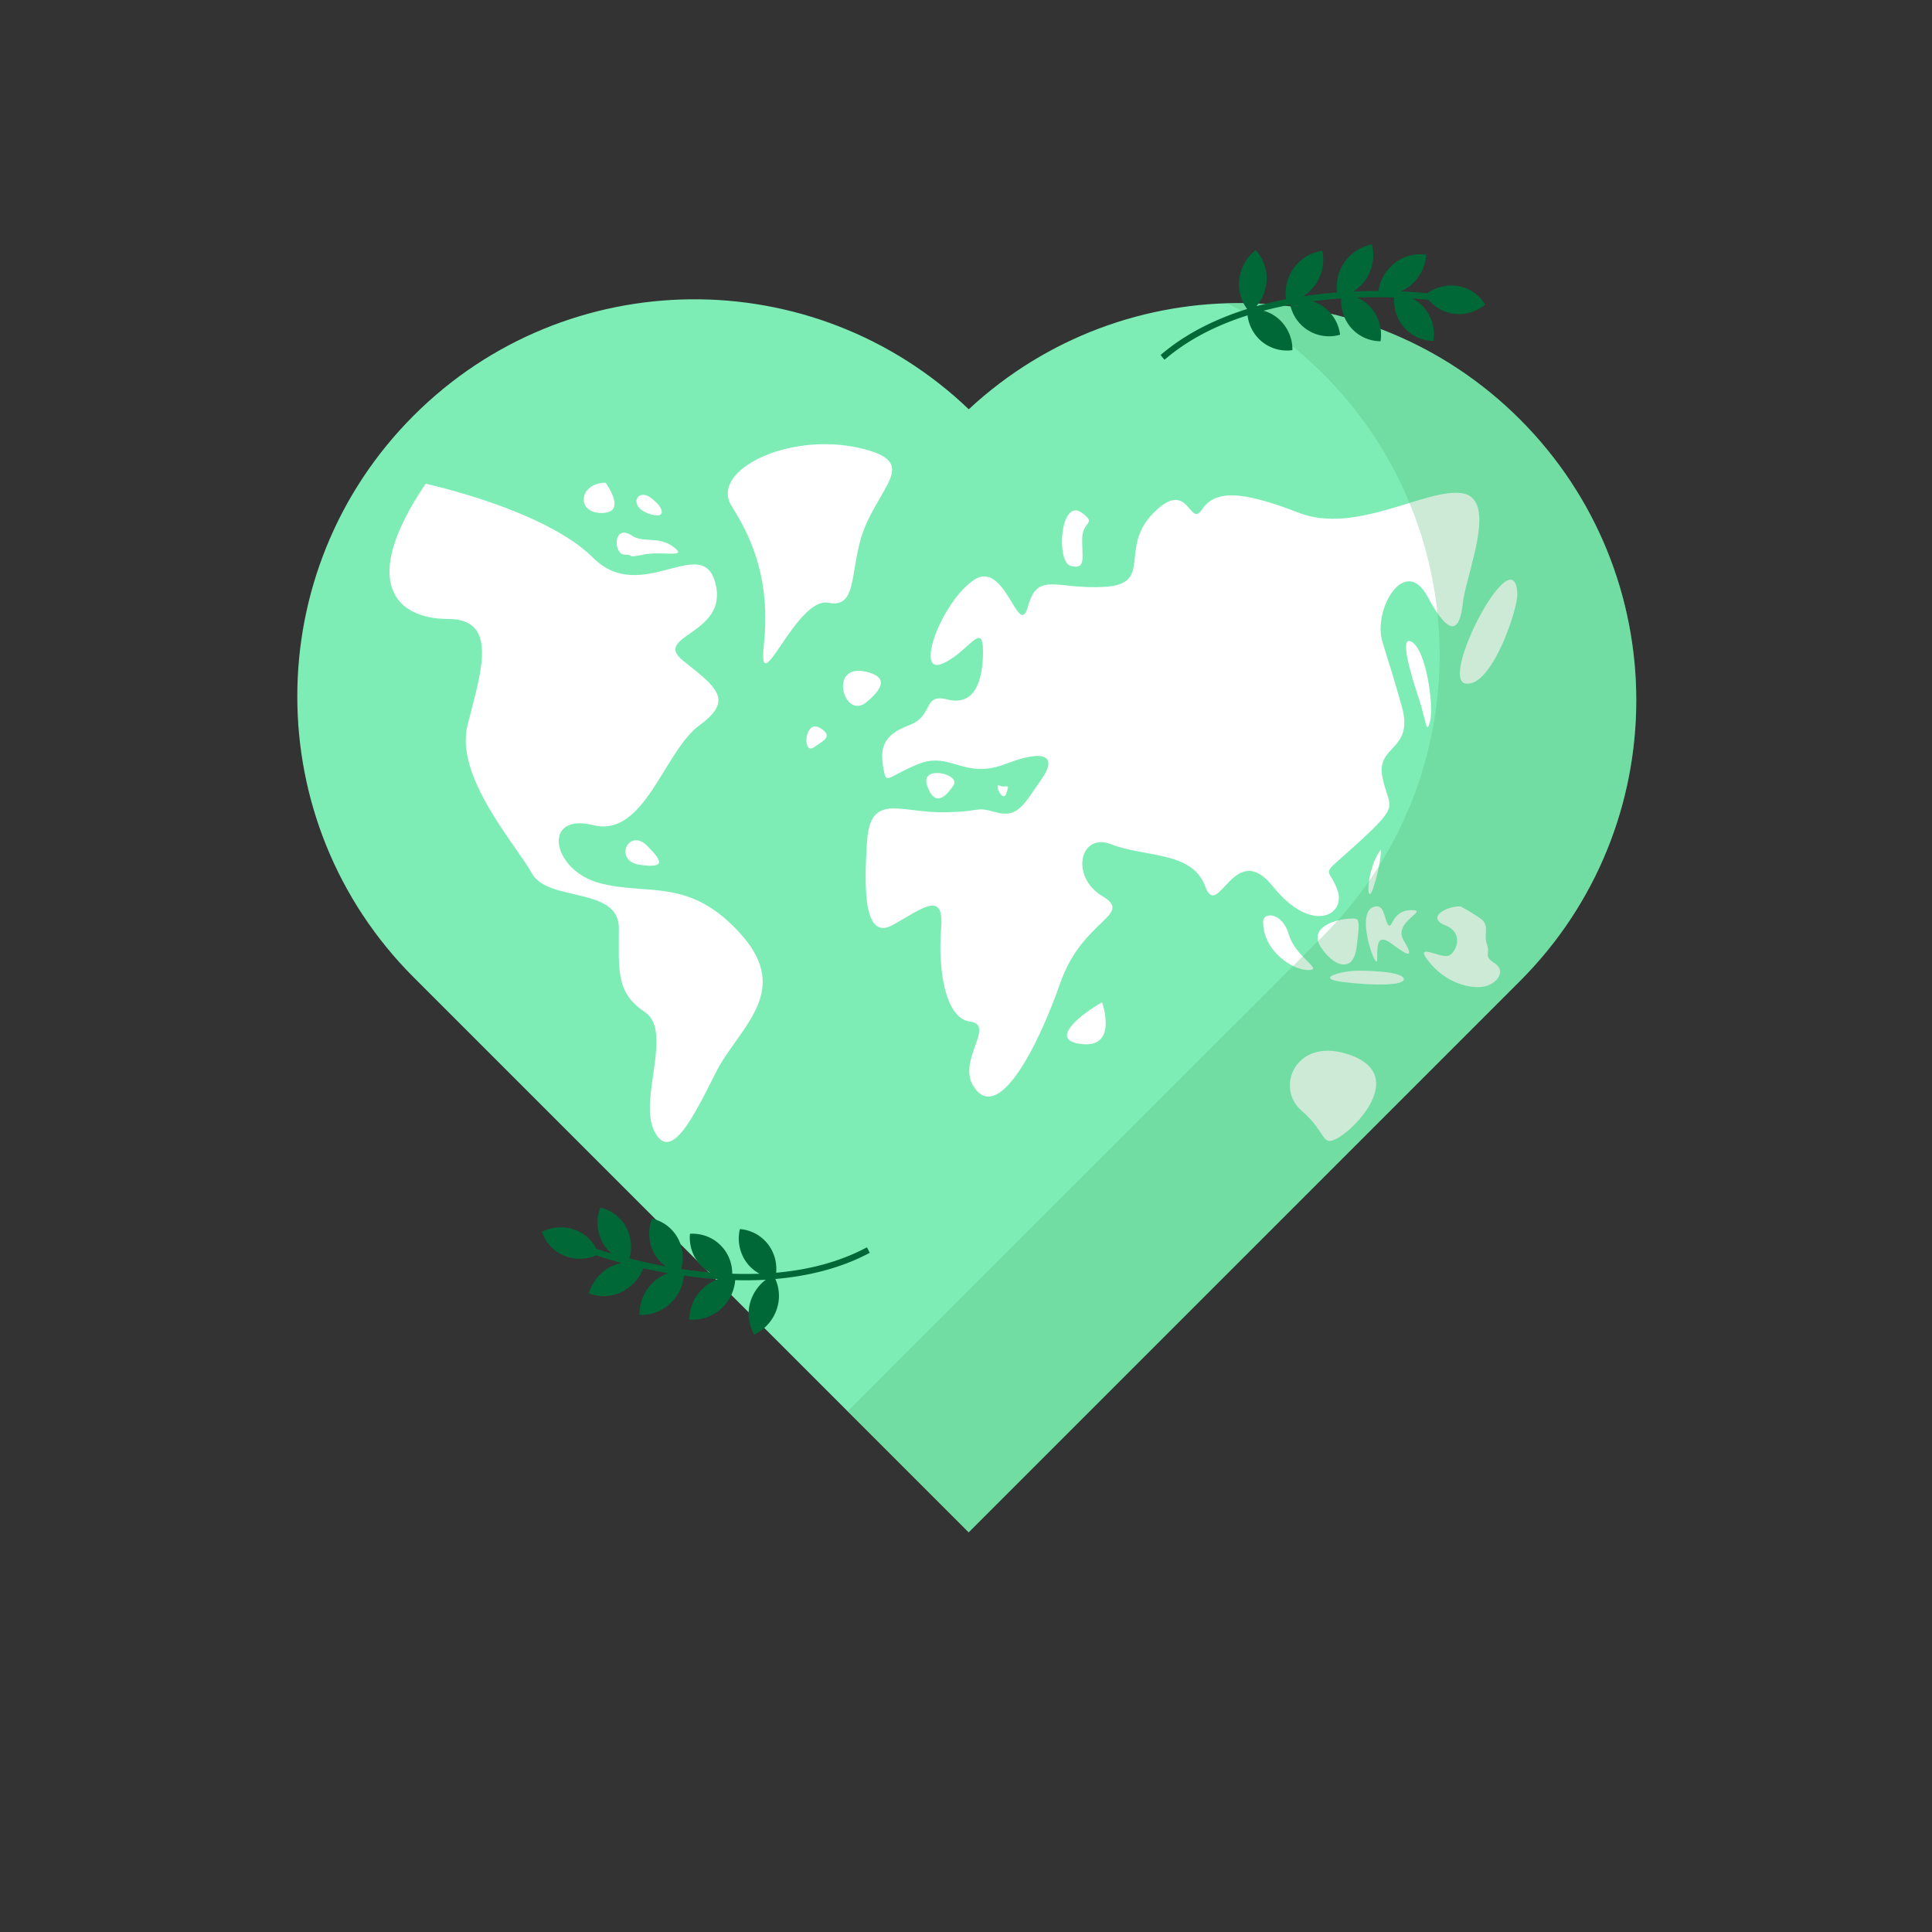 <svg xmlns="http://www.w3.org/2000/svg" viewBox="0 0 1000 1000"><rect x="0" y="0" width="1000" height="1000" fill="#333333" stroke="none"/><defs><style>.cls-1{isolation:isolate;}.cls-2{fill:#7eedb5;}.cls-3{fill:#fff;}.cls-4{mix-blend-mode:multiply;opacity:0.3;}.cls-5{fill:#56b779;}.cls-6{fill:#006837;}</style></defs><g class="cls-1"><g id="Layer_1" data-name="Layer 1"><g id="World"><path class="cls-2" d="M501.38,793.13,214.09,505.84c-80.28-80.28-80.28-210.44,0-290.72,79.16-79.17,206.84-80.26,287.35-3.28,80.62-75,206.79-73.25,285.28,5.24,80.28,80.28,80.28,210.44,0,290.71Z"/><path class="cls-3" d="M310.37,457.1c-25-6.67-30-36.68-3.34-30s36.68-38.34,55-51.68,8.33-20-8.34-33.34,23.34-13.34,16.67-40S332,313.73,307,288.72s-86.68-38.34-86.68-38.34c-35,51.68-15,70,11.67,70s16.67,28.34,10,55,25,61.68,33.34,76.69,45,6.67,45,28.34-1.67,33.34,13.34,43.34-3.34,45,5,61.69,20-6.67,31.67-30,40-41.68,13.34-71.69S335.38,463.77,310.37,457.1Z"/><path class="cls-3" d="M445.4,232c-37.32-8.78-78.35,11.67-66.68,30s20,40,16.67,71.68,16.67-25,33.34-21.67,10-20,20-41.68S473.74,238.71,445.4,232Z"/><path class="cls-3" d="M757.15,255.38c-18.34-3.33-55,21.67-85,10s-43.34-11.67-50-1.66-6.67-16.68-25,1.66,0,36.68-25,38.35-35-8.34-40,10-11.67-25-28.34-13.34-30,48.35-16.67,43.35,21.67-23.34,21.67-6.67-5,28.34-18.33,25-6.67,8.34-20,13.34-15,11.67-13.34,21.67,1.67,5,18.34-1.66,23.34,8.33,45,0,26.68-3.34,18.34,8.33-11.67,20-23.34,16.67-6.67,0-28.34,0-36.67-10-38.34,15-1.67,51.68,13.34,43.34,26.67-18.34,25,1.67,1.67,46.68,15,48.35-6.67,20,1.66,33.34c12.65,20.24,33.35-20,45-53.35s38.35-35,21.68-45-11.67-33.34,5-26.68,41.68,3.34,48.34,21.68,15-25,35,0,38.35,15,33.35,1.66-10-5,11.67-25,15-16.67,11.67-33.34,16.67-13.34,10-36.68-5-16.67-10-33.34,11.66-45,23.33-23.34,16.68,18.34,18.34,3.33S775.49,258.71,757.15,255.38Z"/><path class="cls-3" d="M560.43,540.45c18.34,1.67,10-21.67,10-21.67C558.77,525.45,542.1,538.79,560.43,540.45Z"/><path class="cls-3" d="M700.47,475.44c-10.14,0-23.34,5-16.67,15s16.67,13.34,18.34,0S703.81,475.44,700.47,475.44Z"/><path class="cls-3" d="M653.79,477.11c0,15,15,25,23.34,25s-6.67-6.67-10-18.34S653.79,471.83,653.79,477.11Z"/><path class="cls-3" d="M697.16,545.49c-26.75-8.36-37.19,17.62-23.49,29.37s9.79,19.57,19.58,13.7S728.49,555.28,697.16,545.49Z"/><path class="cls-3" d="M703,502.42c-7.83,0-23.5,3.91-7.83,5.87s33.28,2,31.32-2S703,502.42,703,502.42Z"/><path class="cls-3" d="M712.83,469.14c-13.14,0,0,35.24,0,27.41s0-13.71,7.83-7.84,11.74,7.84,5.87-1.95,13.7-15.67,3.92-15.67-9.79,9.79-11.75,7.84S716.74,469.14,712.83,469.14Z"/><path class="cls-3" d="M714.78,439.77c-7.83,9.79-7.83,31.32-3.91,19.58S714.78,439.77,714.78,439.77Z"/><path class="cls-3" d="M335,437.81c-9.69-9.69-17.62,7.83-3.91,9.79S342.8,445.64,335,437.81Z"/><path class="cls-3" d="M313.44,249.86c-13.71,0-15.67,15.67-2,15.67S313.44,249.86,313.44,249.86Z"/><path class="cls-3" d="M327.14,277.27c-9.91-6.6-9.79,9.79-3.91,9.79s0,2,9.78,0,23.5,2,15.67-3.91S333,281.19,327.14,277.27Z"/><path class="cls-3" d="M336.93,257.7c-7-5.26-11.75,3.91-2,7.83S344.76,263.57,336.93,257.7Z"/><path class="cls-3" d="M560.12,265.53c-11.3-8.47-13.71,25.45-5.87,27.41s5.87-3.92,5.87-13.71S568,271.4,560.12,265.53Z"/><path class="cls-3" d="M785.36,307.1c-1.64-29.77-40.36,44.08-26.9,46.66S785.81,315.16,785.36,307.1Z"/><path class="cls-3" d="M730.45,332.09c-6.32-3.16,0,17.62,3.91,29.37s3.92,19.58,5.87,11.74S738.28,336,730.45,332.09Z"/><path class="cls-3" d="M755.9,469.14c-7.83,0-17.62,5.87-7.83,9.79s5.87,13.7,1.95,15.66-19.57-7.83-9.79,3.91,23.5,13.71,29.37,11.75,9.79-7.83,3.92-11.75-2-3.91-3.92-9.79,2-9.78-3.91-13.7A100.88,100.88,0,0,0,755.9,469.14Z"/><path class="cls-3" d="M448.52,347.75c-20.19-5-11.74,25.45,0,15.67S456.36,349.71,448.52,347.75Z"/><path class="cls-3" d="M479.85,406.49c-3.61-10.83,17.62-5.88,13.7,0S483.76,418.23,479.85,406.49Z"/><path class="cls-3" d="M517.05,406.49c-2.48-1.24,2,9.79,3.91,3.91S521,408.44,517.05,406.49Z"/><path class="cls-3" d="M425,377.12c-8.77-5.85-9.79,13.7-3.91,9.79S430.9,381,425,377.12Z"/><g class="cls-4"><path class="cls-5" d="M786.72,217.08A205,205,0,0,0,635.26,157a205.31,205.31,0,0,1,49.66,36.63c80.28,80.27,80.28,210.43,0,290.71L438.74,730.49l62.64,62.64L786.72,507.79C867,427.52,867,297.36,786.72,217.08Z"/></g><path class="cls-6" d="M645.51,159.93a21.33,21.33,0,0,1-4.13-14.8,22.53,22.53,0,0,1,8.54-15.65,21.36,21.36,0,0,1,5.59,16.57,22.36,22.36,0,0,1-5.25,12.46c5.14-1.44,10.3-2.63,15.4-3.62a22.25,22.25,0,0,1,3.75-15.77,21.91,21.91,0,0,1,15-9.33,22.36,22.36,0,0,1-9.9,23.58c6-.91,12-1.55,17.6-2a22.28,22.28,0,0,1,18-24.84,22.31,22.31,0,0,1-9.63,24.33c4.6-.2,9-.28,13-.27a22.46,22.46,0,0,1,7.87-14,21.31,21.31,0,0,1,16.84-4.76,22.51,22.51,0,0,1-8.09,15.88,21.77,21.77,0,0,1-5.06,3.11c6,.27,10.76.67,13.74,1a21.23,21.23,0,0,1,15.68-3.8,20.36,20.36,0,0,1,14.27,9.62,21.35,21.35,0,0,1-16.86,4.67,20.25,20.25,0,0,1-12.45-7.12c-1.85-.2-4.72-.48-8.41-.73a20.33,20.33,0,0,1,6.34,5.08,21.43,21.43,0,0,1,4.59,16.91,20.39,20.39,0,0,1-15.54-7.39A21.28,21.28,0,0,1,721.6,154c-5.61-.18-12.15-.22-19.3,0a20.2,20.2,0,0,1,7.68,5.71,21.49,21.49,0,0,1,4.59,16.91A20.36,20.36,0,0,1,699,169.3a21.28,21.28,0,0,1-4.8-14.8c-4.81.32-9.82.8-15,1.47a19.86,19.86,0,0,1,5.35,2.5,20.84,20.84,0,0,1,9.08,14.78,20.51,20.51,0,0,1-25.81-15.49c-4.57.84-9.19,1.85-13.81,3.06a20.13,20.13,0,0,1,8,4.41,21.11,21.11,0,0,1,6.94,16,20.47,20.47,0,0,1-16.49-5,20.92,20.92,0,0,1-6.73-13c-15.44,4.9-30.46,12.2-43,23l-2-2.48C613.83,172.49,629.47,165,645.51,159.93Z"/><path class="cls-6" d="M401.31,662a21.33,21.33,0,0,1,.83,15.34,22.48,22.48,0,0,1-11.72,13.43,21.33,21.33,0,0,1-1.88-17.38,22.39,22.39,0,0,1,7.82-11c-5.33.3-10.62.35-15.82.21a22.28,22.28,0,0,1-7.07,14.59A21.93,21.93,0,0,1,356.81,683a22.36,22.36,0,0,1,14.76-20.89c-6.1-.41-12-1.06-17.61-1.86a22.24,22.24,0,0,1-6.46,13.86,21.94,21.94,0,0,1-16.44,6.5A22.31,22.31,0,0,1,345.72,659c-4.54-.8-8.81-1.66-12.77-2.55a22.44,22.44,0,0,1-10.7,12,21.36,21.36,0,0,1-17.47,1,22.47,22.47,0,0,1,11.33-13.75,21.84,21.84,0,0,1,5.62-2c-5.83-1.56-10.37-3-13.21-3.92a21.23,21.23,0,0,1-16.13.32,20.39,20.39,0,0,1-11.86-12.48,21.4,21.4,0,0,1,17.48-.92,20.23,20.23,0,0,1,10.61,9.65c1.77.59,4.51,1.48,8.06,2.53a20.25,20.25,0,0,1-5.1-6.33,21.46,21.46,0,0,1-.82-17.5,20.36,20.36,0,0,1,13.57,10.57,21.29,21.29,0,0,1,1.41,15.74c5.43,1.39,11.81,2.84,18.85,4.13a20.24,20.24,0,0,1-6.26-7.24,21.42,21.42,0,0,1-.83-17.5,20.38,20.38,0,0,1,13.58,10.57,21.3,21.3,0,0,1,1.48,15.49c4.77.72,9.76,1.34,14.92,1.8a20.25,20.25,0,0,1-4.68-3.6,20.85,20.85,0,0,1-5.67-16.4A20.52,20.52,0,0,1,379,659.27c4.65.17,9.38.18,14.14,0a20.24,20.24,0,0,1-6.86-6,21.13,21.13,0,0,1-3.32-17.11,20.42,20.42,0,0,1,15,8.45,20.92,20.92,0,0,1,3.77,14.15c16.14-1.44,32.38-5.33,47-13.16l1.44,2.86C435,656.57,418.05,660.56,401.31,662Z"/></g></g></g></svg>